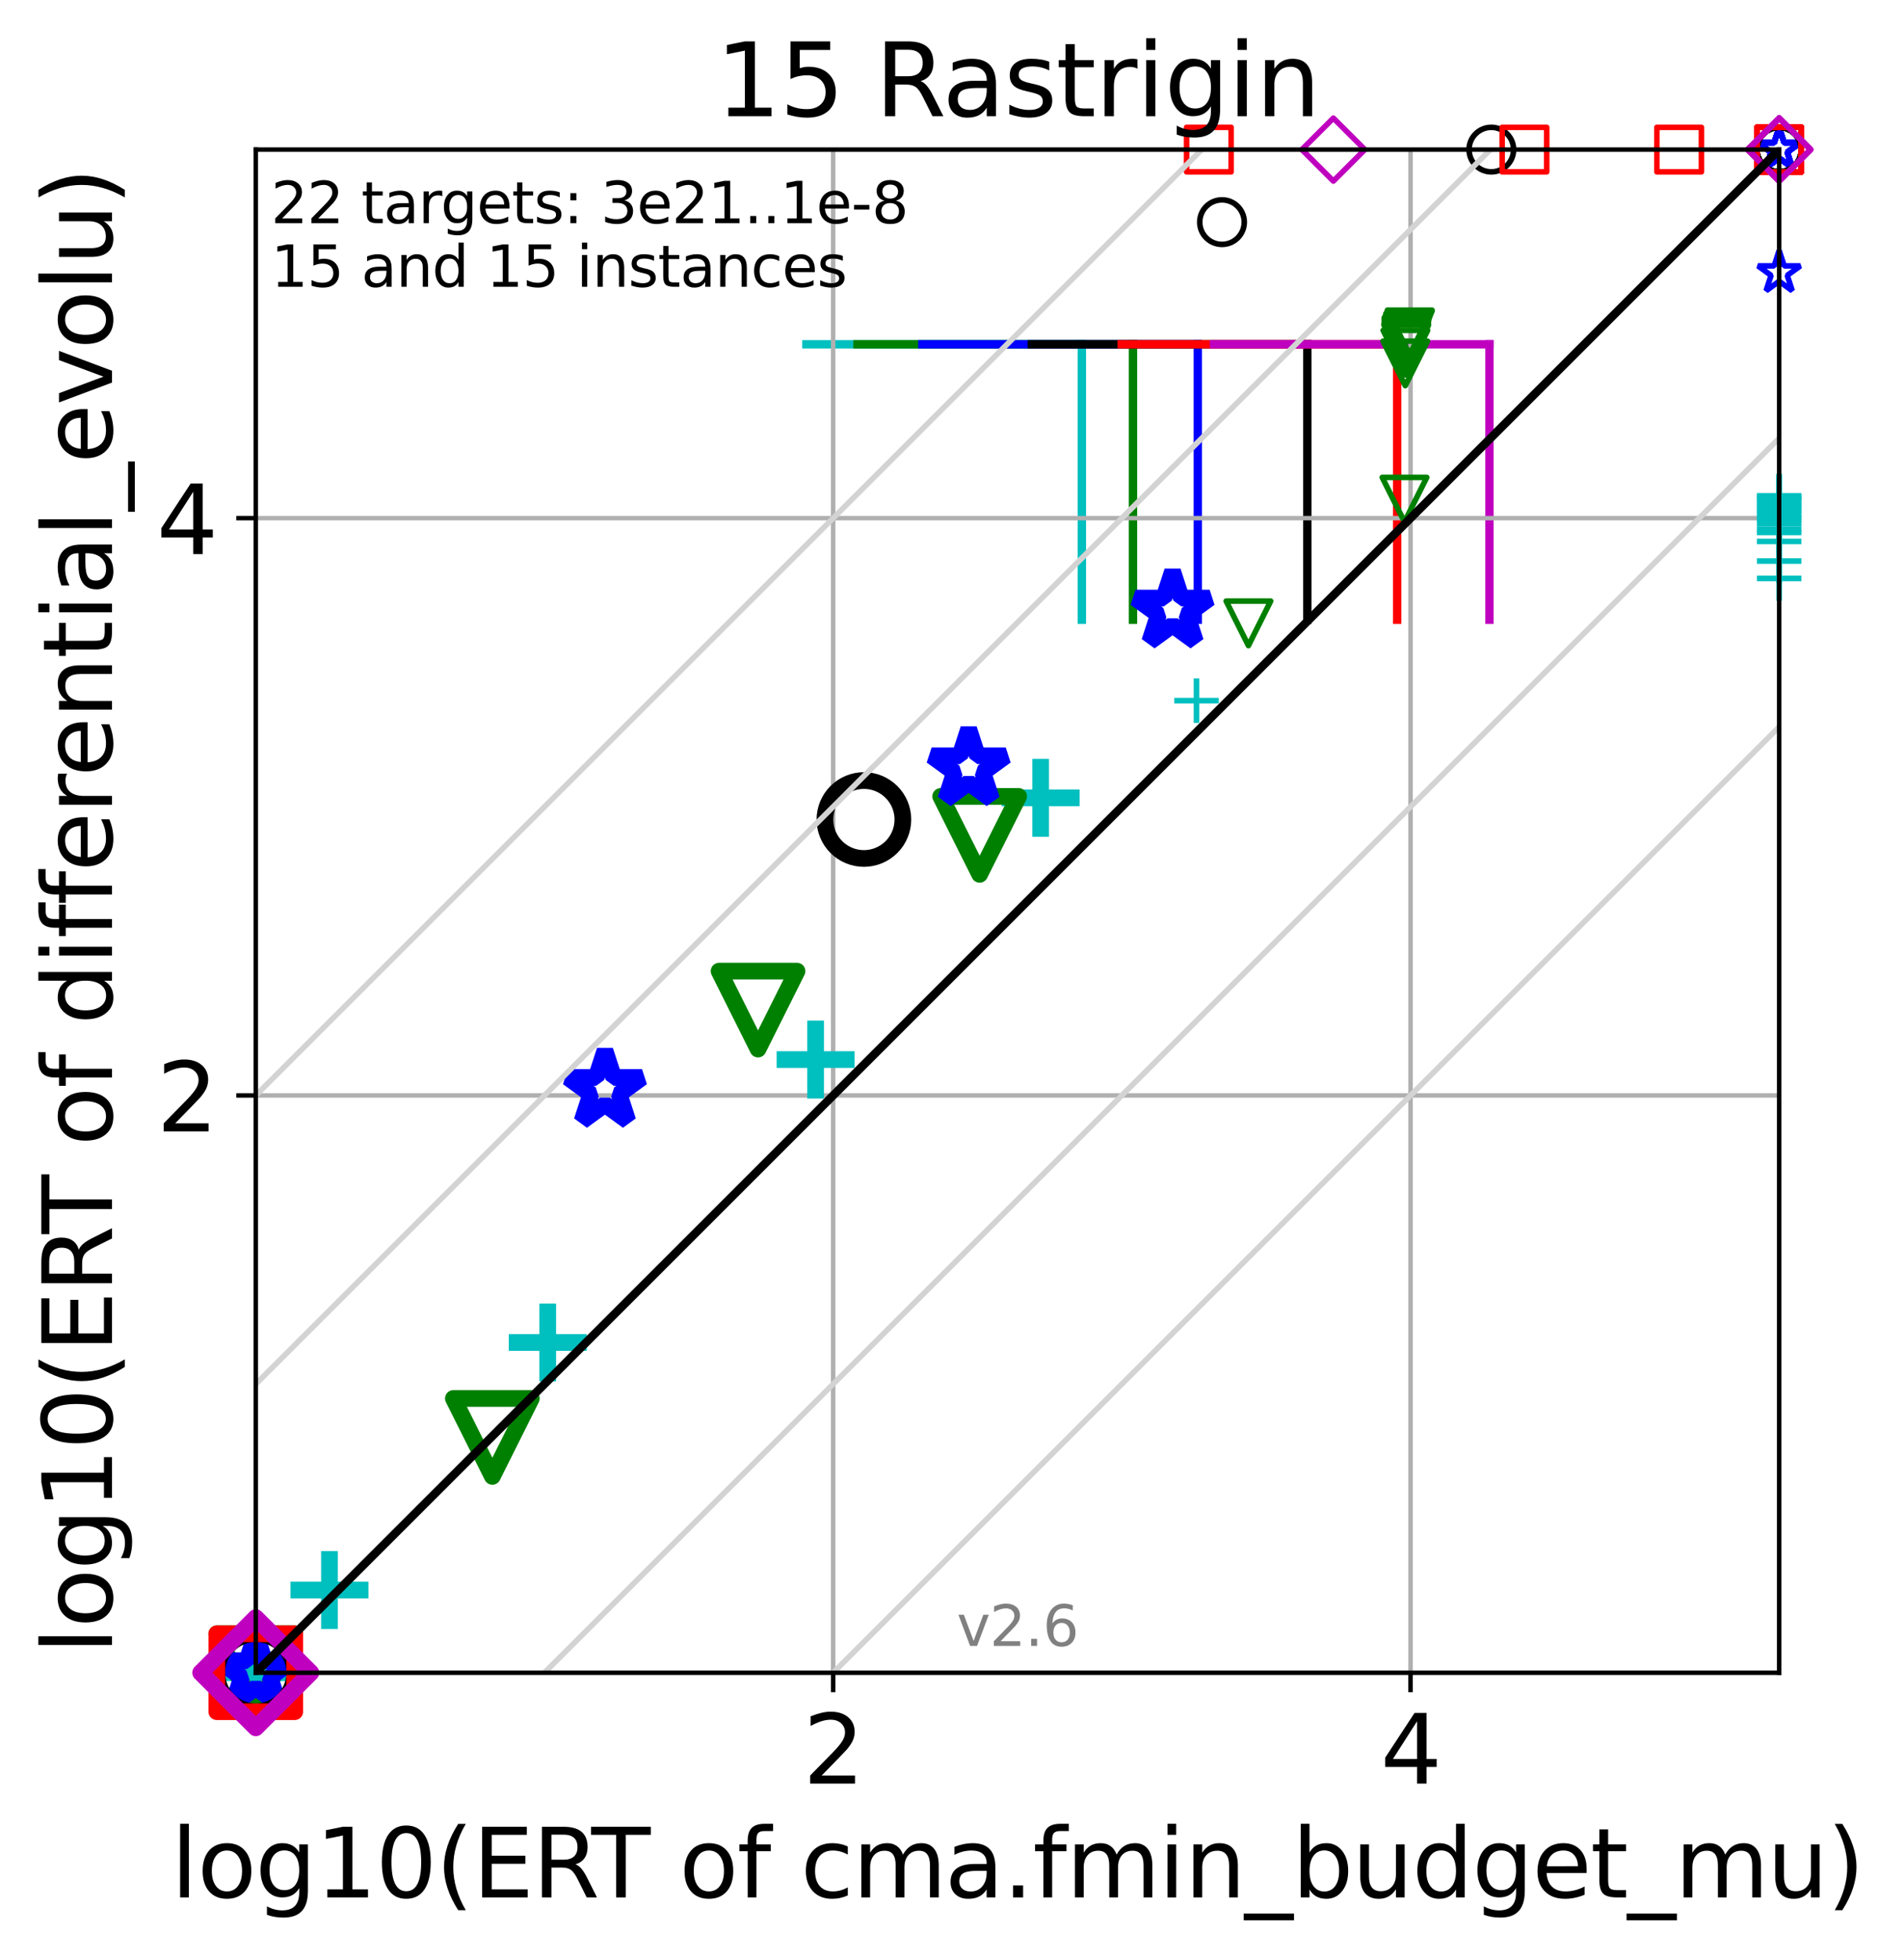 <?xml version="1.0" encoding="utf-8" standalone="no"?>
<!DOCTYPE svg PUBLIC "-//W3C//DTD SVG 1.1//EN"
  "http://www.w3.org/Graphics/SVG/1.1/DTD/svg11.dtd">
<svg height="352.096pt" version="1.1" viewBox="0 0 342.006 352.096" width="342.006pt" xmlns="http://www.w3.org/2000/svg" xmlns:xlink="http://www.w3.org/1999/xlink">
 <defs>
  <style type="text/css">*{stroke-linecap:butt;stroke-linejoin:round;}</style>
 </defs>
 <g id="figure_1">
  <g id="patch_1">
   <path d="M 0 352.096 
L 342.006 352.096 
L 342.006 0 
L 0 0 
z
" style="fill:#ffffff;"/>
  </g>
  <g id="axes_1">
   <g id="patch_2">
    <path d="M 45.942 300.517 
L 319.582 300.517 
L 319.582 26.877 
L 45.942 26.877 
z
" style="fill:#ffffff;"/>
   </g>
   <g id="line2d_1">
    <path clip-path="url(#p2af7ed1b96)" d="M 194.331 111.343 
L 194.331 61.859 
" style="fill:none;stroke:#00bfbf;stroke-linecap:square;stroke-width:1.5;"/>
   </g>
   <g id="line2d_2">
    <path clip-path="url(#p2af7ed1b96)" d="M 144.847 61.859 
L 194.331 61.859 
" style="fill:none;stroke:#00bfbf;stroke-linecap:square;stroke-width:1.5;"/>
   </g>
   <g id="line2d_3">
    <path clip-path="url(#p2af7ed1b96)" d="M 203.514 111.343 
L 203.514 61.859 
" style="fill:none;stroke:#008000;stroke-linecap:square;stroke-width:1.5;"/>
   </g>
   <g id="line2d_4">
    <path clip-path="url(#p2af7ed1b96)" d="M 154.031 61.859 
L 203.514 61.859 
" style="fill:none;stroke:#008000;stroke-linecap:square;stroke-width:1.5;"/>
   </g>
   <g id="line2d_5">
    <path clip-path="url(#p2af7ed1b96)" d="M 215.158 111.343 
L 215.158 61.859 
" style="fill:none;stroke:#0000ff;stroke-linecap:square;stroke-width:1.5;"/>
   </g>
   <g id="line2d_6">
    <path clip-path="url(#p2af7ed1b96)" d="M 165.675 61.859 
L 215.158 61.859 
" style="fill:none;stroke:#0000ff;stroke-linecap:square;stroke-width:1.5;"/>
   </g>
   <g id="line2d_7">
    <path clip-path="url(#p2af7ed1b96)" d="M 234.833 111.343 
L 234.833 61.859 
" style="fill:none;stroke:#000000;stroke-linecap:square;stroke-width:1.5;"/>
   </g>
   <g id="line2d_8">
    <path clip-path="url(#p2af7ed1b96)" d="M 185.349 61.859 
L 234.833 61.859 
" style="fill:none;stroke:#000000;stroke-linecap:square;stroke-width:1.5;"/>
   </g>
   <g id="line2d_9">
    <path clip-path="url(#p2af7ed1b96)" d="M 250.968 111.343 
L 250.968 61.859 
" style="fill:none;stroke:#ff0000;stroke-linecap:square;stroke-width:1.5;"/>
   </g>
   <g id="line2d_10">
    <path clip-path="url(#p2af7ed1b96)" d="M 201.484 61.859 
L 250.968 61.859 
" style="fill:none;stroke:#ff0000;stroke-linecap:square;stroke-width:1.5;"/>
   </g>
   <g id="line2d_11">
    <path clip-path="url(#p2af7ed1b96)" d="M 267.544 111.343 
L 267.544 61.859 
" style="fill:none;stroke:#bf00bf;stroke-linecap:square;stroke-width:1.5;"/>
   </g>
   <g id="line2d_12">
    <path clip-path="url(#p2af7ed1b96)" d="M 218.06 61.859 
L 267.544 61.859 
" style="fill:none;stroke:#bf00bf;stroke-linecap:square;stroke-width:1.5;"/>
   </g>
   <g id="matplotlib.axis_1">
    <g id="xtick_1">
     <g id="line2d_13">
      <path clip-path="url(#p2af7ed1b96)" d="M 149.655 300.517 
L 149.655 26.877 
" style="fill:none;stroke:#b0b0b0;stroke-linecap:square;stroke-width:0.8;"/>
     </g>
     <g id="line2d_14">
      <defs>
       <path d="M 0 0 
L 0 3.5 
" id="m1c84020523" style="stroke:#000000;stroke-width:0.8;"/>
      </defs>
      <g>
       <use style="stroke:#000000;stroke-width:0.8;" x="149.655" xlink:href="#m1c84020523" y="300.517"/>
      </g>
     </g>
     <g id="text_1">
      <!-- 2 -->
      <g transform="translate(144.247 320.435)scale(0.17 -0.17)">
       <defs>
        <path d="M 1228 531 
L 3431 531 
L 3431 0 
L 469 0 
L 469 531 
Q 828 903 1448 1529 
Q 2069 2156 2228 2338 
Q 2531 2678 2651 2914 
Q 2772 3150 2772 3378 
Q 2772 3750 2511 3984 
Q 2250 4219 1831 4219 
Q 1534 4219 1204 4116 
Q 875 4013 500 3803 
L 500 4441 
Q 881 4594 1212 4672 
Q 1544 4750 1819 4750 
Q 2544 4750 2975 4387 
Q 3406 4025 3406 3419 
Q 3406 3131 3298 2873 
Q 3191 2616 2906 2266 
Q 2828 2175 2409 1742 
Q 1991 1309 1228 531 
z
" id="DejaVuSans-32" transform="scale(0.016)"/>
       </defs>
       <use xlink:href="#DejaVuSans-32"/>
      </g>
     </g>
    </g>
    <g id="xtick_2">
     <g id="line2d_15">
      <path clip-path="url(#p2af7ed1b96)" d="M 253.368 300.517 
L 253.368 26.877 
" style="fill:none;stroke:#b0b0b0;stroke-linecap:square;stroke-width:0.8;"/>
     </g>
     <g id="line2d_16">
      <g>
       <use style="stroke:#000000;stroke-width:0.8;" x="253.368" xlink:href="#m1c84020523" y="300.517"/>
      </g>
     </g>
     <g id="text_2">
      <!-- 4 -->
      <g transform="translate(247.96 320.435)scale(0.17 -0.17)">
       <defs>
        <path d="M 2419 4116 
L 825 1625 
L 2419 1625 
L 2419 4116 
z
M 2253 4666 
L 3047 4666 
L 3047 1625 
L 3713 1625 
L 3713 1100 
L 3047 1100 
L 3047 0 
L 2419 0 
L 2419 1100 
L 313 1100 
L 313 1709 
L 2253 4666 
z
" id="DejaVuSans-34" transform="scale(0.016)"/>
       </defs>
       <use xlink:href="#DejaVuSans-34"/>
      </g>
     </g>
    </g>
    <g id="text_3">
     <!-- log10(ERT of cma.fmin_budget_mu) -->
     <g transform="translate(30.718 340.887)scale(0.17 -0.17)">
      <defs>
       <path d="M 603 4863 
L 1178 4863 
L 1178 0 
L 603 0 
L 603 4863 
z
" id="DejaVuSans-6c" transform="scale(0.016)"/>
       <path d="M 1959 3097 
Q 1497 3097 1228 2736 
Q 959 2375 959 1747 
Q 959 1119 1226 758 
Q 1494 397 1959 397 
Q 2419 397 2687 759 
Q 2956 1122 2956 1747 
Q 2956 2369 2687 2733 
Q 2419 3097 1959 3097 
z
M 1959 3584 
Q 2709 3584 3137 3096 
Q 3566 2609 3566 1747 
Q 3566 888 3137 398 
Q 2709 -91 1959 -91 
Q 1206 -91 779 398 
Q 353 888 353 1747 
Q 353 2609 779 3096 
Q 1206 3584 1959 3584 
z
" id="DejaVuSans-6f" transform="scale(0.016)"/>
       <path d="M 2906 1791 
Q 2906 2416 2648 2759 
Q 2391 3103 1925 3103 
Q 1463 3103 1205 2759 
Q 947 2416 947 1791 
Q 947 1169 1205 825 
Q 1463 481 1925 481 
Q 2391 481 2648 825 
Q 2906 1169 2906 1791 
z
M 3481 434 
Q 3481 -459 3084 -895 
Q 2688 -1331 1869 -1331 
Q 1566 -1331 1297 -1286 
Q 1028 -1241 775 -1147 
L 775 -588 
Q 1028 -725 1275 -790 
Q 1522 -856 1778 -856 
Q 2344 -856 2625 -561 
Q 2906 -266 2906 331 
L 2906 616 
Q 2728 306 2450 153 
Q 2172 0 1784 0 
Q 1141 0 747 490 
Q 353 981 353 1791 
Q 353 2603 747 3093 
Q 1141 3584 1784 3584 
Q 2172 3584 2450 3431 
Q 2728 3278 2906 2969 
L 2906 3500 
L 3481 3500 
L 3481 434 
z
" id="DejaVuSans-67" transform="scale(0.016)"/>
       <path d="M 794 531 
L 1825 531 
L 1825 4091 
L 703 3866 
L 703 4441 
L 1819 4666 
L 2450 4666 
L 2450 531 
L 3481 531 
L 3481 0 
L 794 0 
L 794 531 
z
" id="DejaVuSans-31" transform="scale(0.016)"/>
       <path d="M 2034 4250 
Q 1547 4250 1301 3770 
Q 1056 3291 1056 2328 
Q 1056 1369 1301 889 
Q 1547 409 2034 409 
Q 2525 409 2770 889 
Q 3016 1369 3016 2328 
Q 3016 3291 2770 3770 
Q 2525 4250 2034 4250 
z
M 2034 4750 
Q 2819 4750 3233 4129 
Q 3647 3509 3647 2328 
Q 3647 1150 3233 529 
Q 2819 -91 2034 -91 
Q 1250 -91 836 529 
Q 422 1150 422 2328 
Q 422 3509 836 4129 
Q 1250 4750 2034 4750 
z
" id="DejaVuSans-30" transform="scale(0.016)"/>
       <path d="M 1984 4856 
Q 1566 4138 1362 3434 
Q 1159 2731 1159 2009 
Q 1159 1288 1364 580 
Q 1569 -128 1984 -844 
L 1484 -844 
Q 1016 -109 783 600 
Q 550 1309 550 2009 
Q 550 2706 781 3412 
Q 1013 4119 1484 4856 
L 1984 4856 
z
" id="DejaVuSans-28" transform="scale(0.016)"/>
       <path d="M 628 4666 
L 3578 4666 
L 3578 4134 
L 1259 4134 
L 1259 2753 
L 3481 2753 
L 3481 2222 
L 1259 2222 
L 1259 531 
L 3634 531 
L 3634 0 
L 628 0 
L 628 4666 
z
" id="DejaVuSans-45" transform="scale(0.016)"/>
       <path d="M 2841 2188 
Q 3044 2119 3236 1894 
Q 3428 1669 3622 1275 
L 4263 0 
L 3584 0 
L 2988 1197 
Q 2756 1666 2539 1819 
Q 2322 1972 1947 1972 
L 1259 1972 
L 1259 0 
L 628 0 
L 628 4666 
L 2053 4666 
Q 2853 4666 3247 4331 
Q 3641 3997 3641 3322 
Q 3641 2881 3436 2590 
Q 3231 2300 2841 2188 
z
M 1259 4147 
L 1259 2491 
L 2053 2491 
Q 2509 2491 2742 2702 
Q 2975 2913 2975 3322 
Q 2975 3731 2742 3939 
Q 2509 4147 2053 4147 
L 1259 4147 
z
" id="DejaVuSans-52" transform="scale(0.016)"/>
       <path d="M -19 4666 
L 3928 4666 
L 3928 4134 
L 2272 4134 
L 2272 0 
L 1638 0 
L 1638 4134 
L -19 4134 
L -19 4666 
z
" id="DejaVuSans-54" transform="scale(0.016)"/>
       <path id="DejaVuSans-20" transform="scale(0.016)"/>
       <path d="M 2375 4863 
L 2375 4384 
L 1825 4384 
Q 1516 4384 1395 4259 
Q 1275 4134 1275 3809 
L 1275 3500 
L 2222 3500 
L 2222 3053 
L 1275 3053 
L 1275 0 
L 697 0 
L 697 3053 
L 147 3053 
L 147 3500 
L 697 3500 
L 697 3744 
Q 697 4328 969 4595 
Q 1241 4863 1831 4863 
L 2375 4863 
z
" id="DejaVuSans-66" transform="scale(0.016)"/>
       <path d="M 3122 3366 
L 3122 2828 
Q 2878 2963 2633 3030 
Q 2388 3097 2138 3097 
Q 1578 3097 1268 2742 
Q 959 2388 959 1747 
Q 959 1106 1268 751 
Q 1578 397 2138 397 
Q 2388 397 2633 464 
Q 2878 531 3122 666 
L 3122 134 
Q 2881 22 2623 -34 
Q 2366 -91 2075 -91 
Q 1284 -91 818 406 
Q 353 903 353 1747 
Q 353 2603 823 3093 
Q 1294 3584 2113 3584 
Q 2378 3584 2631 3529 
Q 2884 3475 3122 3366 
z
" id="DejaVuSans-63" transform="scale(0.016)"/>
       <path d="M 3328 2828 
Q 3544 3216 3844 3400 
Q 4144 3584 4550 3584 
Q 5097 3584 5394 3201 
Q 5691 2819 5691 2113 
L 5691 0 
L 5113 0 
L 5113 2094 
Q 5113 2597 4934 2840 
Q 4756 3084 4391 3084 
Q 3944 3084 3684 2787 
Q 3425 2491 3425 1978 
L 3425 0 
L 2847 0 
L 2847 2094 
Q 2847 2600 2669 2842 
Q 2491 3084 2119 3084 
Q 1678 3084 1418 2786 
Q 1159 2488 1159 1978 
L 1159 0 
L 581 0 
L 581 3500 
L 1159 3500 
L 1159 2956 
Q 1356 3278 1631 3431 
Q 1906 3584 2284 3584 
Q 2666 3584 2933 3390 
Q 3200 3197 3328 2828 
z
" id="DejaVuSans-6d" transform="scale(0.016)"/>
       <path d="M 2194 1759 
Q 1497 1759 1228 1600 
Q 959 1441 959 1056 
Q 959 750 1161 570 
Q 1363 391 1709 391 
Q 2188 391 2477 730 
Q 2766 1069 2766 1631 
L 2766 1759 
L 2194 1759 
z
M 3341 1997 
L 3341 0 
L 2766 0 
L 2766 531 
Q 2569 213 2275 61 
Q 1981 -91 1556 -91 
Q 1019 -91 701 211 
Q 384 513 384 1019 
Q 384 1609 779 1909 
Q 1175 2209 1959 2209 
L 2766 2209 
L 2766 2266 
Q 2766 2663 2505 2880 
Q 2244 3097 1772 3097 
Q 1472 3097 1187 3025 
Q 903 2953 641 2809 
L 641 3341 
Q 956 3463 1253 3523 
Q 1550 3584 1831 3584 
Q 2591 3584 2966 3190 
Q 3341 2797 3341 1997 
z
" id="DejaVuSans-61" transform="scale(0.016)"/>
       <path d="M 684 794 
L 1344 794 
L 1344 0 
L 684 0 
L 684 794 
z
" id="DejaVuSans-2e" transform="scale(0.016)"/>
       <path d="M 603 3500 
L 1178 3500 
L 1178 0 
L 603 0 
L 603 3500 
z
M 603 4863 
L 1178 4863 
L 1178 4134 
L 603 4134 
L 603 4863 
z
" id="DejaVuSans-69" transform="scale(0.016)"/>
       <path d="M 3513 2113 
L 3513 0 
L 2938 0 
L 2938 2094 
Q 2938 2591 2744 2837 
Q 2550 3084 2163 3084 
Q 1697 3084 1428 2787 
Q 1159 2491 1159 1978 
L 1159 0 
L 581 0 
L 581 3500 
L 1159 3500 
L 1159 2956 
Q 1366 3272 1645 3428 
Q 1925 3584 2291 3584 
Q 2894 3584 3203 3211 
Q 3513 2838 3513 2113 
z
" id="DejaVuSans-6e" transform="scale(0.016)"/>
       <path d="M 3263 -1063 
L 3263 -1509 
L -63 -1509 
L -63 -1063 
L 3263 -1063 
z
" id="DejaVuSans-5f" transform="scale(0.016)"/>
       <path d="M 3116 1747 
Q 3116 2381 2855 2742 
Q 2594 3103 2138 3103 
Q 1681 3103 1420 2742 
Q 1159 2381 1159 1747 
Q 1159 1113 1420 752 
Q 1681 391 2138 391 
Q 2594 391 2855 752 
Q 3116 1113 3116 1747 
z
M 1159 2969 
Q 1341 3281 1617 3432 
Q 1894 3584 2278 3584 
Q 2916 3584 3314 3078 
Q 3713 2572 3713 1747 
Q 3713 922 3314 415 
Q 2916 -91 2278 -91 
Q 1894 -91 1617 61 
Q 1341 213 1159 525 
L 1159 0 
L 581 0 
L 581 4863 
L 1159 4863 
L 1159 2969 
z
" id="DejaVuSans-62" transform="scale(0.016)"/>
       <path d="M 544 1381 
L 544 3500 
L 1119 3500 
L 1119 1403 
Q 1119 906 1312 657 
Q 1506 409 1894 409 
Q 2359 409 2629 706 
Q 2900 1003 2900 1516 
L 2900 3500 
L 3475 3500 
L 3475 0 
L 2900 0 
L 2900 538 
Q 2691 219 2414 64 
Q 2138 -91 1772 -91 
Q 1169 -91 856 284 
Q 544 659 544 1381 
z
M 1991 3584 
L 1991 3584 
z
" id="DejaVuSans-75" transform="scale(0.016)"/>
       <path d="M 2906 2969 
L 2906 4863 
L 3481 4863 
L 3481 0 
L 2906 0 
L 2906 525 
Q 2725 213 2448 61 
Q 2172 -91 1784 -91 
Q 1150 -91 751 415 
Q 353 922 353 1747 
Q 353 2572 751 3078 
Q 1150 3584 1784 3584 
Q 2172 3584 2448 3432 
Q 2725 3281 2906 2969 
z
M 947 1747 
Q 947 1113 1208 752 
Q 1469 391 1925 391 
Q 2381 391 2643 752 
Q 2906 1113 2906 1747 
Q 2906 2381 2643 2742 
Q 2381 3103 1925 3103 
Q 1469 3103 1208 2742 
Q 947 2381 947 1747 
z
" id="DejaVuSans-64" transform="scale(0.016)"/>
       <path d="M 3597 1894 
L 3597 1613 
L 953 1613 
Q 991 1019 1311 708 
Q 1631 397 2203 397 
Q 2534 397 2845 478 
Q 3156 559 3463 722 
L 3463 178 
Q 3153 47 2828 -22 
Q 2503 -91 2169 -91 
Q 1331 -91 842 396 
Q 353 884 353 1716 
Q 353 2575 817 3079 
Q 1281 3584 2069 3584 
Q 2775 3584 3186 3129 
Q 3597 2675 3597 1894 
z
M 3022 2063 
Q 3016 2534 2758 2815 
Q 2500 3097 2075 3097 
Q 1594 3097 1305 2825 
Q 1016 2553 972 2059 
L 3022 2063 
z
" id="DejaVuSans-65" transform="scale(0.016)"/>
       <path d="M 1172 4494 
L 1172 3500 
L 2356 3500 
L 2356 3053 
L 1172 3053 
L 1172 1153 
Q 1172 725 1289 603 
Q 1406 481 1766 481 
L 2356 481 
L 2356 0 
L 1766 0 
Q 1100 0 847 248 
Q 594 497 594 1153 
L 594 3053 
L 172 3053 
L 172 3500 
L 594 3500 
L 594 4494 
L 1172 4494 
z
" id="DejaVuSans-74" transform="scale(0.016)"/>
       <path d="M 513 4856 
L 1013 4856 
Q 1481 4119 1714 3412 
Q 1947 2706 1947 2009 
Q 1947 1309 1714 600 
Q 1481 -109 1013 -844 
L 513 -844 
Q 928 -128 1133 580 
Q 1338 1288 1338 2009 
Q 1338 2731 1133 3434 
Q 928 4138 513 4856 
z
" id="DejaVuSans-29" transform="scale(0.016)"/>
      </defs>
      <use xlink:href="#DejaVuSans-6c"/>
      <use x="27.783" xlink:href="#DejaVuSans-6f"/>
      <use x="88.965" xlink:href="#DejaVuSans-67"/>
      <use x="152.441" xlink:href="#DejaVuSans-31"/>
      <use x="216.064" xlink:href="#DejaVuSans-30"/>
      <use x="279.688" xlink:href="#DejaVuSans-28"/>
      <use x="318.701" xlink:href="#DejaVuSans-45"/>
      <use x="381.885" xlink:href="#DejaVuSans-52"/>
      <use x="444.117" xlink:href="#DejaVuSans-54"/>
      <use x="505.201" xlink:href="#DejaVuSans-20"/>
      <use x="536.988" xlink:href="#DejaVuSans-6f"/>
      <use x="598.17" xlink:href="#DejaVuSans-66"/>
      <use x="633.375" xlink:href="#DejaVuSans-20"/>
      <use x="665.162" xlink:href="#DejaVuSans-63"/>
      <use x="720.143" xlink:href="#DejaVuSans-6d"/>
      <use x="817.555" xlink:href="#DejaVuSans-61"/>
      <use x="878.834" xlink:href="#DejaVuSans-2e"/>
      <use x="910.621" xlink:href="#DejaVuSans-66"/>
      <use x="945.826" xlink:href="#DejaVuSans-6d"/>
      <use x="1043.238" xlink:href="#DejaVuSans-69"/>
      <use x="1071.021" xlink:href="#DejaVuSans-6e"/>
      <use x="1134.4" xlink:href="#DejaVuSans-5f"/>
      <use x="1184.4" xlink:href="#DejaVuSans-62"/>
      <use x="1247.877" xlink:href="#DejaVuSans-75"/>
      <use x="1311.256" xlink:href="#DejaVuSans-64"/>
      <use x="1374.732" xlink:href="#DejaVuSans-67"/>
      <use x="1438.209" xlink:href="#DejaVuSans-65"/>
      <use x="1499.732" xlink:href="#DejaVuSans-74"/>
      <use x="1538.941" xlink:href="#DejaVuSans-5f"/>
      <use x="1588.941" xlink:href="#DejaVuSans-6d"/>
      <use x="1686.354" xlink:href="#DejaVuSans-75"/>
      <use x="1749.732" xlink:href="#DejaVuSans-29"/>
     </g>
    </g>
   </g>
   <g id="matplotlib.axis_2">
    <g id="ytick_1">
     <g id="line2d_17">
      <path clip-path="url(#p2af7ed1b96)" d="M 45.942 196.804 
L 319.582 196.804 
" style="fill:none;stroke:#b0b0b0;stroke-linecap:square;stroke-width:0.8;"/>
     </g>
     <g id="line2d_18">
      <defs>
       <path d="M 0 0 
L -3.5 0 
" id="m816e90bc94" style="stroke:#000000;stroke-width:0.8;"/>
      </defs>
      <g>
       <use style="stroke:#000000;stroke-width:0.8;" x="45.942" xlink:href="#m816e90bc94" y="196.804"/>
      </g>
     </g>
     <g id="text_4">
      <!-- 2 -->
      <g transform="translate(28.126 203.263)scale(0.17 -0.17)">
       <use xlink:href="#DejaVuSans-32"/>
      </g>
     </g>
    </g>
    <g id="ytick_2">
     <g id="line2d_19">
      <path clip-path="url(#p2af7ed1b96)" d="M 45.942 93.091 
L 319.582 93.091 
" style="fill:none;stroke:#b0b0b0;stroke-linecap:square;stroke-width:0.8;"/>
     </g>
     <g id="line2d_20">
      <g>
       <use style="stroke:#000000;stroke-width:0.8;" x="45.942" xlink:href="#m816e90bc94" y="93.091"/>
      </g>
     </g>
     <g id="text_5">
      <!-- 4 -->
      <g transform="translate(28.126 99.55)scale(0.17 -0.17)">
       <use xlink:href="#DejaVuSans-34"/>
      </g>
     </g>
    </g>
    <g id="text_6">
     <!-- log10(ERT of differential_evolu) -->
     <g transform="translate(20.117 297.17)rotate(-90)scale(0.17 -0.17)">
      <defs>
       <path d="M 2631 2963 
Q 2534 3019 2420 3045 
Q 2306 3072 2169 3072 
Q 1681 3072 1420 2755 
Q 1159 2438 1159 1844 
L 1159 0 
L 581 0 
L 581 3500 
L 1159 3500 
L 1159 2956 
Q 1341 3275 1631 3429 
Q 1922 3584 2338 3584 
Q 2397 3584 2469 3576 
Q 2541 3569 2628 3553 
L 2631 2963 
z
" id="DejaVuSans-72" transform="scale(0.016)"/>
       <path d="M 191 3500 
L 800 3500 
L 1894 563 
L 2988 3500 
L 3597 3500 
L 2284 0 
L 1503 0 
L 191 3500 
z
" id="DejaVuSans-76" transform="scale(0.016)"/>
      </defs>
      <use xlink:href="#DejaVuSans-6c"/>
      <use x="27.783" xlink:href="#DejaVuSans-6f"/>
      <use x="88.965" xlink:href="#DejaVuSans-67"/>
      <use x="152.441" xlink:href="#DejaVuSans-31"/>
      <use x="216.064" xlink:href="#DejaVuSans-30"/>
      <use x="279.688" xlink:href="#DejaVuSans-28"/>
      <use x="318.701" xlink:href="#DejaVuSans-45"/>
      <use x="381.885" xlink:href="#DejaVuSans-52"/>
      <use x="444.117" xlink:href="#DejaVuSans-54"/>
      <use x="505.201" xlink:href="#DejaVuSans-20"/>
      <use x="536.988" xlink:href="#DejaVuSans-6f"/>
      <use x="598.17" xlink:href="#DejaVuSans-66"/>
      <use x="633.375" xlink:href="#DejaVuSans-20"/>
      <use x="665.162" xlink:href="#DejaVuSans-64"/>
      <use x="728.639" xlink:href="#DejaVuSans-69"/>
      <use x="756.422" xlink:href="#DejaVuSans-66"/>
      <use x="791.627" xlink:href="#DejaVuSans-66"/>
      <use x="826.832" xlink:href="#DejaVuSans-65"/>
      <use x="888.355" xlink:href="#DejaVuSans-72"/>
      <use x="927.219" xlink:href="#DejaVuSans-65"/>
      <use x="988.742" xlink:href="#DejaVuSans-6e"/>
      <use x="1052.121" xlink:href="#DejaVuSans-74"/>
      <use x="1091.33" xlink:href="#DejaVuSans-69"/>
      <use x="1119.113" xlink:href="#DejaVuSans-61"/>
      <use x="1180.393" xlink:href="#DejaVuSans-6c"/>
      <use x="1208.176" xlink:href="#DejaVuSans-5f"/>
      <use x="1258.176" xlink:href="#DejaVuSans-65"/>
      <use x="1319.699" xlink:href="#DejaVuSans-76"/>
      <use x="1378.879" xlink:href="#DejaVuSans-6f"/>
      <use x="1440.061" xlink:href="#DejaVuSans-6c"/>
      <use x="1467.844" xlink:href="#DejaVuSans-75"/>
      <use x="1531.223" xlink:href="#DejaVuSans-29"/>
     </g>
    </g>
   </g>
   <g id="line2d_21">
    <defs>
     <path d="M -7 0 
L 7 0 
M 0 7 
L 0 -7 
" id="m3ea0d620cd" style="stroke:#00bfbf;stroke-width:3;"/>
    </defs>
    <g>
     <use style="fill-opacity:0;stroke:#00bfbf;stroke-width:3;" x="45.942" xlink:href="#m3ea0d620cd" y="300.517"/>
     <use style="fill-opacity:0;stroke:#00bfbf;stroke-width:3;" x="59.179" xlink:href="#m3ea0d620cd" y="285.67"/>
     <use style="fill-opacity:0;stroke:#00bfbf;stroke-width:3;" x="98.391" xlink:href="#m3ea0d620cd" y="241.19"/>
     <use style="fill-opacity:0;stroke:#00bfbf;stroke-width:3;" x="146.499" xlink:href="#m3ea0d620cd" y="190.359"/>
     <use style="fill-opacity:0;stroke:#00bfbf;stroke-width:3;" x="186.926" xlink:href="#m3ea0d620cd" y="143.333"/>
    </g>
   </g>
   <g id="line2d_22">
    <defs>
     <path d="M -4 0 
L 4 0 
M 0 4 
L 0 -4 
" id="ma9386464e6" style="stroke:#00bfbf;"/>
    </defs>
    <g>
     <use style="fill-opacity:0;stroke:#00bfbf;" x="214.919" xlink:href="#ma9386464e6" y="125.879"/>
    </g>
   </g>
   <g id="line2d_23">
    <g>
     <use style="fill-opacity:0;stroke:#00bfbf;" x="319.582" xlink:href="#ma9386464e6" y="103.926"/>
     <use style="fill-opacity:0;stroke:#00bfbf;" x="319.582" xlink:href="#ma9386464e6" y="100.798"/>
     <use style="fill-opacity:0;stroke:#00bfbf;" x="319.582" xlink:href="#ma9386464e6" y="97.272"/>
     <use style="fill-opacity:0;stroke:#00bfbf;" x="319.582" xlink:href="#ma9386464e6" y="95.65"/>
     <use style="fill-opacity:0;stroke:#00bfbf;" x="319.582" xlink:href="#ma9386464e6" y="95.098"/>
     <use style="fill-opacity:0;stroke:#00bfbf;" x="319.582" xlink:href="#ma9386464e6" y="94.101"/>
     <use style="fill-opacity:0;stroke:#00bfbf;" x="319.582" xlink:href="#ma9386464e6" y="93.339"/>
     <use style="fill-opacity:0;stroke:#00bfbf;" x="319.582" xlink:href="#ma9386464e6" y="93.028"/>
     <use style="fill-opacity:0;stroke:#00bfbf;" x="319.582" xlink:href="#ma9386464e6" y="92.303"/>
     <use style="fill-opacity:0;stroke:#00bfbf;" x="319.582" xlink:href="#ma9386464e6" y="91.763"/>
     <use style="fill-opacity:0;stroke:#00bfbf;" x="319.582" xlink:href="#ma9386464e6" y="91.213"/>
     <use style="fill-opacity:0;stroke:#00bfbf;" x="319.582" xlink:href="#ma9386464e6" y="90.773"/>
     <use style="fill-opacity:0;stroke:#00bfbf;" x="319.582" xlink:href="#ma9386464e6" y="90.213"/>
     <use style="fill-opacity:0;stroke:#00bfbf;" x="319.582" xlink:href="#ma9386464e6" y="89.644"/>
     <use style="fill-opacity:0;stroke:#00bfbf;" x="319.582" xlink:href="#ma9386464e6" y="89.325"/>
     <use style="fill-opacity:0;stroke:#00bfbf;" x="319.582" xlink:href="#ma9386464e6" y="89.08"/>
    </g>
   </g>
   <g id="line2d_24">
    <defs>
     <path d="M -0 7 
L 7 -7 
L -7 -7 
z
" id="m86f64afc02" style="stroke:#008000;stroke-linejoin:miter;stroke-width:3;"/>
    </defs>
    <g>
     <use style="fill-opacity:0;stroke:#008000;stroke-linejoin:miter;stroke-width:3;" x="45.942" xlink:href="#m86f64afc02" y="300.517"/>
     <use style="fill-opacity:0;stroke:#008000;stroke-linejoin:miter;stroke-width:3;" x="88.441" xlink:href="#m86f64afc02" y="258.247"/>
     <use style="fill-opacity:0;stroke:#008000;stroke-linejoin:miter;stroke-width:3;" x="136.164" xlink:href="#m86f64afc02" y="181.473"/>
     <use style="fill-opacity:0;stroke:#008000;stroke-linejoin:miter;stroke-width:3;" x="175.97" xlink:href="#m86f64afc02" y="150.084"/>
    </g>
   </g>
   <g id="line2d_25">
    <defs>
     <path d="M -0 4 
L 4 -4 
L -4 -4 
z
" id="m72aae947e5" style="stroke:#008000;stroke-linejoin:miter;"/>
    </defs>
    <g>
     <use style="fill-opacity:0;stroke:#008000;stroke-linejoin:miter;" x="224.247" xlink:href="#m72aae947e5" y="111.992"/>
     <use style="fill-opacity:0;stroke:#008000;stroke-linejoin:miter;" x="252.282" xlink:href="#m72aae947e5" y="89.771"/>
     <use style="fill-opacity:0;stroke:#008000;stroke-linejoin:miter;" x="252.421" xlink:href="#m72aae947e5" y="65.292"/>
     <use style="fill-opacity:0;stroke:#008000;stroke-linejoin:miter;" x="252.442" xlink:href="#m72aae947e5" y="63.359"/>
     <use style="fill-opacity:0;stroke:#008000;stroke-linejoin:miter;" x="252.589" xlink:href="#m72aae947e5" y="62.405"/>
     <use style="fill-opacity:0;stroke:#008000;stroke-linejoin:miter;" x="252.589" xlink:href="#m72aae947e5" y="62.136"/>
     <use style="fill-opacity:0;stroke:#008000;stroke-linejoin:miter;" x="252.629" xlink:href="#m72aae947e5" y="61.625"/>
     <use style="fill-opacity:0;stroke:#008000;stroke-linejoin:miter;" x="252.629" xlink:href="#m72aae947e5" y="61.298"/>
     <use style="fill-opacity:0;stroke:#008000;stroke-linejoin:miter;" x="252.638" xlink:href="#m72aae947e5" y="61.1"/>
     <use style="fill-opacity:0;stroke:#008000;stroke-linejoin:miter;" x="252.8" xlink:href="#m72aae947e5" y="60.939"/>
     <use style="fill-opacity:0;stroke:#008000;stroke-linejoin:miter;" x="252.8" xlink:href="#m72aae947e5" y="60.823"/>
     <use style="fill-opacity:0;stroke:#008000;stroke-linejoin:miter;" x="252.92" xlink:href="#m72aae947e5" y="60.595"/>
     <use style="fill-opacity:0;stroke:#008000;stroke-linejoin:miter;" x="252.929" xlink:href="#m72aae947e5" y="60.429"/>
     <use style="fill-opacity:0;stroke:#008000;stroke-linejoin:miter;" x="252.982" xlink:href="#m72aae947e5" y="60.311"/>
     <use style="fill-opacity:0;stroke:#008000;stroke-linejoin:miter;" x="253.032" xlink:href="#m72aae947e5" y="60.214"/>
     <use style="fill-opacity:0;stroke:#008000;stroke-linejoin:miter;" x="253.153" xlink:href="#m72aae947e5" y="60.058"/>
     <use style="fill-opacity:0;stroke:#008000;stroke-linejoin:miter;" x="253.221" xlink:href="#m72aae947e5" y="59.864"/>
     <use style="fill-opacity:0;stroke:#008000;stroke-linejoin:miter;" x="253.221" xlink:href="#m72aae947e5" y="59.719"/>
    </g>
   </g>
   <g id="line2d_26">
    <defs>
     <path d="M 0 -7 
L -1.572 -2.163 
L -6.657 -2.163 
L -2.543 0.826 
L -4.114 5.663 
L -0 2.674 
L 4.114 5.663 
L 2.543 0.826 
L 6.657 -2.163 
L 1.572 -2.163 
z
" id="mbd3771eb9e" style="stroke:#0000ff;stroke-linejoin:bevel;stroke-width:3;"/>
    </defs>
    <g>
     <use style="fill-opacity:0;stroke:#0000ff;stroke-linejoin:bevel;stroke-width:3;" x="45.942" xlink:href="#mbd3771eb9e" y="300.517"/>
     <use style="fill-opacity:0;stroke:#0000ff;stroke-linejoin:bevel;stroke-width:3;" x="108.663" xlink:href="#mbd3771eb9e" y="195.734"/>
     <use style="fill-opacity:0;stroke:#0000ff;stroke-linejoin:bevel;stroke-width:3;" x="173.999" xlink:href="#mbd3771eb9e" y="137.947"/>
     <use style="fill-opacity:0;stroke:#0000ff;stroke-linejoin:bevel;stroke-width:3;" x="210.623" xlink:href="#mbd3771eb9e" y="109.612"/>
    </g>
   </g>
   <g id="line2d_27">
    <defs>
     <path d="M 0 -4 
L -0.898 -1.236 
L -3.804 -1.236 
L -1.453 0.472 
L -2.351 3.236 
L -0 1.528 
L 2.351 3.236 
L 1.453 0.472 
L 3.804 -1.236 
L 0.898 -1.236 
z
" id="m08518385ae" style="stroke:#0000ff;stroke-linejoin:bevel;"/>
    </defs>
    <g>
     <use style="fill-opacity:0;stroke:#0000ff;stroke-linejoin:bevel;" x="319.582" xlink:href="#m08518385ae" y="49.005"/>
    </g>
   </g>
   <g id="line2d_28">
    <g>
     <use style="fill-opacity:0;stroke:#0000ff;stroke-linejoin:bevel;" x="319.582" xlink:href="#m08518385ae" y="26.877"/>
     <use style="fill-opacity:0;stroke:#0000ff;stroke-linejoin:bevel;" x="319.582" xlink:href="#m08518385ae" y="26.877"/>
     <use style="fill-opacity:0;stroke:#0000ff;stroke-linejoin:bevel;" x="319.582" xlink:href="#m08518385ae" y="26.877"/>
     <use style="fill-opacity:0;stroke:#0000ff;stroke-linejoin:bevel;" x="319.582" xlink:href="#m08518385ae" y="26.877"/>
     <use style="fill-opacity:0;stroke:#0000ff;stroke-linejoin:bevel;" x="319.582" xlink:href="#m08518385ae" y="26.877"/>
     <use style="fill-opacity:0;stroke:#0000ff;stroke-linejoin:bevel;" x="319.582" xlink:href="#m08518385ae" y="26.877"/>
     <use style="fill-opacity:0;stroke:#0000ff;stroke-linejoin:bevel;" x="319.582" xlink:href="#m08518385ae" y="26.877"/>
     <use style="fill-opacity:0;stroke:#0000ff;stroke-linejoin:bevel;" x="319.582" xlink:href="#m08518385ae" y="26.877"/>
     <use style="fill-opacity:0;stroke:#0000ff;stroke-linejoin:bevel;" x="319.582" xlink:href="#m08518385ae" y="26.877"/>
     <use style="fill-opacity:0;stroke:#0000ff;stroke-linejoin:bevel;" x="319.582" xlink:href="#m08518385ae" y="26.877"/>
     <use style="fill-opacity:0;stroke:#0000ff;stroke-linejoin:bevel;" x="319.582" xlink:href="#m08518385ae" y="26.877"/>
     <use style="fill-opacity:0;stroke:#0000ff;stroke-linejoin:bevel;" x="319.582" xlink:href="#m08518385ae" y="26.877"/>
     <use style="fill-opacity:0;stroke:#0000ff;stroke-linejoin:bevel;" x="319.582" xlink:href="#m08518385ae" y="26.877"/>
     <use style="fill-opacity:0;stroke:#0000ff;stroke-linejoin:bevel;" x="319.582" xlink:href="#m08518385ae" y="26.877"/>
     <use style="fill-opacity:0;stroke:#0000ff;stroke-linejoin:bevel;" x="319.582" xlink:href="#m08518385ae" y="26.877"/>
     <use style="fill-opacity:0;stroke:#0000ff;stroke-linejoin:bevel;" x="319.582" xlink:href="#m08518385ae" y="26.877"/>
     <use style="fill-opacity:0;stroke:#0000ff;stroke-linejoin:bevel;" x="319.582" xlink:href="#m08518385ae" y="26.877"/>
    </g>
   </g>
   <g id="line2d_29">
    <defs>
     <path d="M 0 7 
C 1.856 7 3.637 6.262 4.95 4.95 
C 6.262 3.637 7 1.856 7 0 
C 7 -1.856 6.262 -3.637 4.95 -4.95 
C 3.637 -6.262 1.856 -7 0 -7 
C -1.856 -7 -3.637 -6.262 -4.95 -4.95 
C -6.262 -3.637 -7 -1.856 -7 0 
C -7 1.856 -6.262 3.637 -4.95 4.95 
C -3.637 6.262 -1.856 7 0 7 
z
" id="mdb4e562dba" style="stroke:#000000;stroke-width:3;"/>
    </defs>
    <g>
     <use style="fill-opacity:0;stroke:#000000;stroke-width:3;" x="45.942" xlink:href="#mdb4e562dba" y="300.517"/>
     <use style="fill-opacity:0;stroke:#000000;stroke-width:3;" x="155.179" xlink:href="#mdb4e562dba" y="147.232"/>
    </g>
   </g>
   <g id="line2d_30">
    <defs>
     <path d="M 0 4 
C 1.061 4 2.078 3.579 2.828 2.828 
C 3.579 2.078 4 1.061 4 0 
C 4 -1.061 3.579 -2.078 2.828 -2.828 
C 2.078 -3.579 1.061 -4 0 -4 
C -1.061 -4 -2.078 -3.579 -2.828 -2.828 
C -3.579 -2.078 -4 -1.061 -4 0 
C -4 1.061 -3.579 2.078 -2.828 2.828 
C -2.078 3.579 -1.061 4 0 4 
z
" id="m544fc86cdf" style="stroke:#000000;"/>
    </defs>
    <g>
     <use style="fill-opacity:0;stroke:#000000;" x="219.503" xlink:href="#m544fc86cdf" y="39.908"/>
    </g>
   </g>
   <g id="line2d_31">
    <g>
     <use style="fill-opacity:0;stroke:#000000;" x="267.879" xlink:href="#m544fc86cdf" y="26.877"/>
    </g>
   </g>
   <g id="line2d_32">
    <g>
     <use style="fill-opacity:0;stroke:#000000;" x="319.582" xlink:href="#m544fc86cdf" y="26.877"/>
     <use style="fill-opacity:0;stroke:#000000;" x="319.582" xlink:href="#m544fc86cdf" y="26.877"/>
     <use style="fill-opacity:0;stroke:#000000;" x="319.582" xlink:href="#m544fc86cdf" y="26.877"/>
     <use style="fill-opacity:0;stroke:#000000;" x="319.582" xlink:href="#m544fc86cdf" y="26.877"/>
     <use style="fill-opacity:0;stroke:#000000;" x="319.582" xlink:href="#m544fc86cdf" y="26.877"/>
     <use style="fill-opacity:0;stroke:#000000;" x="319.582" xlink:href="#m544fc86cdf" y="26.877"/>
     <use style="fill-opacity:0;stroke:#000000;" x="319.582" xlink:href="#m544fc86cdf" y="26.877"/>
     <use style="fill-opacity:0;stroke:#000000;" x="319.582" xlink:href="#m544fc86cdf" y="26.877"/>
     <use style="fill-opacity:0;stroke:#000000;" x="319.582" xlink:href="#m544fc86cdf" y="26.877"/>
     <use style="fill-opacity:0;stroke:#000000;" x="319.582" xlink:href="#m544fc86cdf" y="26.877"/>
     <use style="fill-opacity:0;stroke:#000000;" x="319.582" xlink:href="#m544fc86cdf" y="26.877"/>
     <use style="fill-opacity:0;stroke:#000000;" x="319.582" xlink:href="#m544fc86cdf" y="26.877"/>
     <use style="fill-opacity:0;stroke:#000000;" x="319.582" xlink:href="#m544fc86cdf" y="26.877"/>
     <use style="fill-opacity:0;stroke:#000000;" x="319.582" xlink:href="#m544fc86cdf" y="26.877"/>
     <use style="fill-opacity:0;stroke:#000000;" x="319.582" xlink:href="#m544fc86cdf" y="26.877"/>
     <use style="fill-opacity:0;stroke:#000000;" x="319.582" xlink:href="#m544fc86cdf" y="26.877"/>
     <use style="fill-opacity:0;stroke:#000000;" x="319.582" xlink:href="#m544fc86cdf" y="26.877"/>
     <use style="fill-opacity:0;stroke:#000000;" x="319.582" xlink:href="#m544fc86cdf" y="26.877"/>
    </g>
   </g>
   <g id="line2d_33">
    <defs>
     <path d="M -7 7 
L 7 7 
L 7 -7 
L -7 -7 
z
" id="m3390c6d84c" style="stroke:#ff0000;stroke-linejoin:miter;stroke-width:3;"/>
    </defs>
    <g>
     <use style="fill-opacity:0;stroke:#ff0000;stroke-linejoin:miter;stroke-width:3;" x="45.942" xlink:href="#m3390c6d84c" y="300.517"/>
    </g>
   </g>
   <g id="line2d_34">
    <defs>
     <path d="M -4 4 
L 4 4 
L 4 -4 
L -4 -4 
z
" id="m2f891d23f3" style="stroke:#ff0000;stroke-linejoin:miter;"/>
    </defs>
    <g>
     <use style="fill-opacity:0;stroke:#ff0000;stroke-linejoin:miter;" x="217.142" xlink:href="#m2f891d23f3" y="26.877"/>
     <use style="fill-opacity:0;stroke:#ff0000;stroke-linejoin:miter;" x="273.827" xlink:href="#m2f891d23f3" y="26.877"/>
     <use style="fill-opacity:0;stroke:#ff0000;stroke-linejoin:miter;" x="301.617" xlink:href="#m2f891d23f3" y="26.877"/>
    </g>
   </g>
   <g id="line2d_35">
    <g>
     <use style="fill-opacity:0;stroke:#ff0000;stroke-linejoin:miter;" x="319.582" xlink:href="#m2f891d23f3" y="26.877"/>
     <use style="fill-opacity:0;stroke:#ff0000;stroke-linejoin:miter;" x="319.582" xlink:href="#m2f891d23f3" y="26.877"/>
     <use style="fill-opacity:0;stroke:#ff0000;stroke-linejoin:miter;" x="319.582" xlink:href="#m2f891d23f3" y="26.877"/>
     <use style="fill-opacity:0;stroke:#ff0000;stroke-linejoin:miter;" x="319.582" xlink:href="#m2f891d23f3" y="26.877"/>
     <use style="fill-opacity:0;stroke:#ff0000;stroke-linejoin:miter;" x="319.582" xlink:href="#m2f891d23f3" y="26.877"/>
     <use style="fill-opacity:0;stroke:#ff0000;stroke-linejoin:miter;" x="319.582" xlink:href="#m2f891d23f3" y="26.877"/>
     <use style="fill-opacity:0;stroke:#ff0000;stroke-linejoin:miter;" x="319.582" xlink:href="#m2f891d23f3" y="26.877"/>
     <use style="fill-opacity:0;stroke:#ff0000;stroke-linejoin:miter;" x="319.582" xlink:href="#m2f891d23f3" y="26.877"/>
     <use style="fill-opacity:0;stroke:#ff0000;stroke-linejoin:miter;" x="319.582" xlink:href="#m2f891d23f3" y="26.877"/>
     <use style="fill-opacity:0;stroke:#ff0000;stroke-linejoin:miter;" x="319.582" xlink:href="#m2f891d23f3" y="26.877"/>
     <use style="fill-opacity:0;stroke:#ff0000;stroke-linejoin:miter;" x="319.582" xlink:href="#m2f891d23f3" y="26.877"/>
     <use style="fill-opacity:0;stroke:#ff0000;stroke-linejoin:miter;" x="319.582" xlink:href="#m2f891d23f3" y="26.877"/>
     <use style="fill-opacity:0;stroke:#ff0000;stroke-linejoin:miter;" x="319.582" xlink:href="#m2f891d23f3" y="26.877"/>
     <use style="fill-opacity:0;stroke:#ff0000;stroke-linejoin:miter;" x="319.582" xlink:href="#m2f891d23f3" y="26.877"/>
     <use style="fill-opacity:0;stroke:#ff0000;stroke-linejoin:miter;" x="319.582" xlink:href="#m2f891d23f3" y="26.877"/>
     <use style="fill-opacity:0;stroke:#ff0000;stroke-linejoin:miter;" x="319.582" xlink:href="#m2f891d23f3" y="26.877"/>
     <use style="fill-opacity:0;stroke:#ff0000;stroke-linejoin:miter;" x="319.582" xlink:href="#m2f891d23f3" y="26.877"/>
     <use style="fill-opacity:0;stroke:#ff0000;stroke-linejoin:miter;" x="319.582" xlink:href="#m2f891d23f3" y="26.877"/>
    </g>
   </g>
   <g id="line2d_36">
    <defs>
     <path d="M -0 9.899 
L 9.899 0 
L 0 -9.899 
L -9.899 -0 
z
" id="m4f1cf6c402" style="stroke:#bf00bf;stroke-linejoin:miter;stroke-width:3;"/>
    </defs>
    <g>
     <use style="fill-opacity:0;stroke:#bf00bf;stroke-linejoin:miter;stroke-width:3;" x="45.942" xlink:href="#m4f1cf6c402" y="300.517"/>
    </g>
   </g>
   <g id="line2d_37">
    <defs>
     <path d="M -0 5.657 
L 5.657 0 
L 0 -5.657 
L -5.657 -0 
z
" id="mfdb065736e" style="stroke:#bf00bf;stroke-linejoin:miter;"/>
    </defs>
    <g>
     <use style="fill-opacity:0;stroke:#bf00bf;stroke-linejoin:miter;" x="239.505" xlink:href="#mfdb065736e" y="26.877"/>
    </g>
   </g>
   <g id="line2d_38">
    <g>
     <use style="fill-opacity:0;stroke:#bf00bf;stroke-linejoin:miter;" x="319.582" xlink:href="#mfdb065736e" y="26.877"/>
     <use style="fill-opacity:0;stroke:#bf00bf;stroke-linejoin:miter;" x="319.582" xlink:href="#mfdb065736e" y="26.877"/>
     <use style="fill-opacity:0;stroke:#bf00bf;stroke-linejoin:miter;" x="319.582" xlink:href="#mfdb065736e" y="26.877"/>
     <use style="fill-opacity:0;stroke:#bf00bf;stroke-linejoin:miter;" x="319.582" xlink:href="#mfdb065736e" y="26.877"/>
     <use style="fill-opacity:0;stroke:#bf00bf;stroke-linejoin:miter;" x="319.582" xlink:href="#mfdb065736e" y="26.877"/>
     <use style="fill-opacity:0;stroke:#bf00bf;stroke-linejoin:miter;" x="319.582" xlink:href="#mfdb065736e" y="26.877"/>
     <use style="fill-opacity:0;stroke:#bf00bf;stroke-linejoin:miter;" x="319.582" xlink:href="#mfdb065736e" y="26.877"/>
     <use style="fill-opacity:0;stroke:#bf00bf;stroke-linejoin:miter;" x="319.582" xlink:href="#mfdb065736e" y="26.877"/>
     <use style="fill-opacity:0;stroke:#bf00bf;stroke-linejoin:miter;" x="319.582" xlink:href="#mfdb065736e" y="26.877"/>
     <use style="fill-opacity:0;stroke:#bf00bf;stroke-linejoin:miter;" x="319.582" xlink:href="#mfdb065736e" y="26.877"/>
     <use style="fill-opacity:0;stroke:#bf00bf;stroke-linejoin:miter;" x="319.582" xlink:href="#mfdb065736e" y="26.877"/>
     <use style="fill-opacity:0;stroke:#bf00bf;stroke-linejoin:miter;" x="319.582" xlink:href="#mfdb065736e" y="26.877"/>
     <use style="fill-opacity:0;stroke:#bf00bf;stroke-linejoin:miter;" x="319.582" xlink:href="#mfdb065736e" y="26.877"/>
     <use style="fill-opacity:0;stroke:#bf00bf;stroke-linejoin:miter;" x="319.582" xlink:href="#mfdb065736e" y="26.877"/>
     <use style="fill-opacity:0;stroke:#bf00bf;stroke-linejoin:miter;" x="319.582" xlink:href="#mfdb065736e" y="26.877"/>
     <use style="fill-opacity:0;stroke:#bf00bf;stroke-linejoin:miter;" x="319.582" xlink:href="#mfdb065736e" y="26.877"/>
     <use style="fill-opacity:0;stroke:#bf00bf;stroke-linejoin:miter;" x="319.582" xlink:href="#mfdb065736e" y="26.877"/>
     <use style="fill-opacity:0;stroke:#bf00bf;stroke-linejoin:miter;" x="319.582" xlink:href="#mfdb065736e" y="26.877"/>
     <use style="fill-opacity:0;stroke:#bf00bf;stroke-linejoin:miter;" x="319.582" xlink:href="#mfdb065736e" y="26.877"/>
     <use style="fill-opacity:0;stroke:#bf00bf;stroke-linejoin:miter;" x="319.582" xlink:href="#mfdb065736e" y="26.877"/>
    </g>
   </g>
   <g id="line2d_39">
    <path clip-path="url(#p2af7ed1b96)" d="M 45.942 300.517 
L 319.582 26.877 
" style="fill:none;stroke:#000000;stroke-linecap:square;stroke-width:1.5;"/>
   </g>
   <g id="line2d_40">
    <path clip-path="url(#p2af7ed1b96)" d="M 97.798 300.517 
L 343.006 55.31 
" style="fill:none;stroke:#d3d3d3;stroke-linecap:square;"/>
   </g>
   <g id="line2d_41">
    <path clip-path="url(#p2af7ed1b96)" d="M 149.655 300.517 
L 343.006 107.167 
" style="fill:none;stroke:#d3d3d3;stroke-linecap:square;"/>
   </g>
   <g id="line2d_42">
    <path clip-path="url(#p2af7ed1b96)" d="M 45.942 248.661 
L 295.603 -1 
" style="fill:none;stroke:#d3d3d3;stroke-linecap:square;"/>
   </g>
   <g id="line2d_43">
    <path clip-path="url(#p2af7ed1b96)" d="M 45.942 196.804 
L 243.746 -1 
" style="fill:none;stroke:#d3d3d3;stroke-linecap:square;"/>
   </g>
   <g id="patch_3">
    <path d="M 45.942 300.517 
L 45.942 26.877 
" style="fill:none;stroke:#000000;stroke-linecap:square;stroke-linejoin:miter;stroke-width:0.8;"/>
   </g>
   <g id="patch_4">
    <path d="M 319.582 300.517 
L 319.582 26.877 
" style="fill:none;stroke:#000000;stroke-linecap:square;stroke-linejoin:miter;stroke-width:0.8;"/>
   </g>
   <g id="patch_5">
    <path d="M 45.942 300.517 
L 319.582 300.517 
" style="fill:none;stroke:#000000;stroke-linecap:square;stroke-linejoin:miter;stroke-width:0.8;"/>
   </g>
   <g id="patch_6">
    <path d="M 45.942 26.877 
L 319.582 26.877 
" style="fill:none;stroke:#000000;stroke-linecap:square;stroke-linejoin:miter;stroke-width:0.8;"/>
   </g>
   <g id="text_7">
    <!-- 22 targets: 3e21..1e-8 -->
    <g transform="translate(48.678 40.1)scale(0.102 -0.102)">
     <defs>
      <path d="M 2834 3397 
L 2834 2853 
Q 2591 2978 2328 3040 
Q 2066 3103 1784 3103 
Q 1356 3103 1142 2972 
Q 928 2841 928 2578 
Q 928 2378 1081 2264 
Q 1234 2150 1697 2047 
L 1894 2003 
Q 2506 1872 2764 1633 
Q 3022 1394 3022 966 
Q 3022 478 2636 193 
Q 2250 -91 1575 -91 
Q 1294 -91 989 -36 
Q 684 19 347 128 
L 347 722 
Q 666 556 975 473 
Q 1284 391 1588 391 
Q 1994 391 2212 530 
Q 2431 669 2431 922 
Q 2431 1156 2273 1281 
Q 2116 1406 1581 1522 
L 1381 1569 
Q 847 1681 609 1914 
Q 372 2147 372 2553 
Q 372 3047 722 3315 
Q 1072 3584 1716 3584 
Q 2034 3584 2315 3537 
Q 2597 3491 2834 3397 
z
" id="DejaVuSans-73" transform="scale(0.016)"/>
      <path d="M 750 794 
L 1409 794 
L 1409 0 
L 750 0 
L 750 794 
z
M 750 3309 
L 1409 3309 
L 1409 2516 
L 750 2516 
L 750 3309 
z
" id="DejaVuSans-3a" transform="scale(0.016)"/>
      <path d="M 2597 2516 
Q 3050 2419 3304 2112 
Q 3559 1806 3559 1356 
Q 3559 666 3084 287 
Q 2609 -91 1734 -91 
Q 1441 -91 1130 -33 
Q 819 25 488 141 
L 488 750 
Q 750 597 1062 519 
Q 1375 441 1716 441 
Q 2309 441 2620 675 
Q 2931 909 2931 1356 
Q 2931 1769 2642 2001 
Q 2353 2234 1838 2234 
L 1294 2234 
L 1294 2753 
L 1863 2753 
Q 2328 2753 2575 2939 
Q 2822 3125 2822 3475 
Q 2822 3834 2567 4026 
Q 2313 4219 1838 4219 
Q 1578 4219 1281 4162 
Q 984 4106 628 3988 
L 628 4550 
Q 988 4650 1302 4700 
Q 1616 4750 1894 4750 
Q 2613 4750 3031 4423 
Q 3450 4097 3450 3541 
Q 3450 3153 3228 2886 
Q 3006 2619 2597 2516 
z
" id="DejaVuSans-33" transform="scale(0.016)"/>
      <path d="M 313 2009 
L 1997 2009 
L 1997 1497 
L 313 1497 
L 313 2009 
z
" id="DejaVuSans-2d" transform="scale(0.016)"/>
      <path d="M 2034 2216 
Q 1584 2216 1326 1975 
Q 1069 1734 1069 1313 
Q 1069 891 1326 650 
Q 1584 409 2034 409 
Q 2484 409 2743 651 
Q 3003 894 3003 1313 
Q 3003 1734 2745 1975 
Q 2488 2216 2034 2216 
z
M 1403 2484 
Q 997 2584 770 2862 
Q 544 3141 544 3541 
Q 544 4100 942 4425 
Q 1341 4750 2034 4750 
Q 2731 4750 3128 4425 
Q 3525 4100 3525 3541 
Q 3525 3141 3298 2862 
Q 3072 2584 2669 2484 
Q 3125 2378 3379 2068 
Q 3634 1759 3634 1313 
Q 3634 634 3220 271 
Q 2806 -91 2034 -91 
Q 1263 -91 848 271 
Q 434 634 434 1313 
Q 434 1759 690 2068 
Q 947 2378 1403 2484 
z
M 1172 3481 
Q 1172 3119 1398 2916 
Q 1625 2713 2034 2713 
Q 2441 2713 2670 2916 
Q 2900 3119 2900 3481 
Q 2900 3844 2670 4047 
Q 2441 4250 2034 4250 
Q 1625 4250 1398 4047 
Q 1172 3844 1172 3481 
z
" id="DejaVuSans-38" transform="scale(0.016)"/>
     </defs>
     <use xlink:href="#DejaVuSans-32"/>
     <use x="63.623" xlink:href="#DejaVuSans-32"/>
     <use x="127.246" xlink:href="#DejaVuSans-20"/>
     <use x="159.033" xlink:href="#DejaVuSans-74"/>
     <use x="198.242" xlink:href="#DejaVuSans-61"/>
     <use x="259.521" xlink:href="#DejaVuSans-72"/>
     <use x="298.885" xlink:href="#DejaVuSans-67"/>
     <use x="362.361" xlink:href="#DejaVuSans-65"/>
     <use x="423.885" xlink:href="#DejaVuSans-74"/>
     <use x="463.094" xlink:href="#DejaVuSans-73"/>
     <use x="515.193" xlink:href="#DejaVuSans-3a"/>
     <use x="548.885" xlink:href="#DejaVuSans-20"/>
     <use x="580.672" xlink:href="#DejaVuSans-33"/>
     <use x="644.295" xlink:href="#DejaVuSans-65"/>
     <use x="705.818" xlink:href="#DejaVuSans-32"/>
     <use x="769.441" xlink:href="#DejaVuSans-31"/>
     <use x="833.064" xlink:href="#DejaVuSans-2e"/>
     <use x="864.852" xlink:href="#DejaVuSans-2e"/>
     <use x="896.639" xlink:href="#DejaVuSans-31"/>
     <use x="960.262" xlink:href="#DejaVuSans-65"/>
     <use x="1021.785" xlink:href="#DejaVuSans-2d"/>
     <use x="1057.869" xlink:href="#DejaVuSans-38"/>
    </g>
    <!-- 15 and 15 instances -->
    <g transform="translate(48.678 51.522)scale(0.102 -0.102)">
     <defs>
      <path d="M 691 4666 
L 3169 4666 
L 3169 4134 
L 1269 4134 
L 1269 2991 
Q 1406 3038 1543 3061 
Q 1681 3084 1819 3084 
Q 2600 3084 3056 2656 
Q 3513 2228 3513 1497 
Q 3513 744 3044 326 
Q 2575 -91 1722 -91 
Q 1428 -91 1123 -41 
Q 819 9 494 109 
L 494 744 
Q 775 591 1075 516 
Q 1375 441 1709 441 
Q 2250 441 2565 725 
Q 2881 1009 2881 1497 
Q 2881 1984 2565 2268 
Q 2250 2553 1709 2553 
Q 1456 2553 1204 2497 
Q 953 2441 691 2322 
L 691 4666 
z
" id="DejaVuSans-35" transform="scale(0.016)"/>
     </defs>
     <use xlink:href="#DejaVuSans-31"/>
     <use x="63.623" xlink:href="#DejaVuSans-35"/>
     <use x="127.246" xlink:href="#DejaVuSans-20"/>
     <use x="159.033" xlink:href="#DejaVuSans-61"/>
     <use x="220.312" xlink:href="#DejaVuSans-6e"/>
     <use x="283.691" xlink:href="#DejaVuSans-64"/>
     <use x="347.168" xlink:href="#DejaVuSans-20"/>
     <use x="378.955" xlink:href="#DejaVuSans-31"/>
     <use x="442.578" xlink:href="#DejaVuSans-35"/>
     <use x="506.201" xlink:href="#DejaVuSans-20"/>
     <use x="537.988" xlink:href="#DejaVuSans-69"/>
     <use x="565.771" xlink:href="#DejaVuSans-6e"/>
     <use x="629.15" xlink:href="#DejaVuSans-73"/>
     <use x="681.25" xlink:href="#DejaVuSans-74"/>
     <use x="720.459" xlink:href="#DejaVuSans-61"/>
     <use x="781.738" xlink:href="#DejaVuSans-6e"/>
     <use x="845.117" xlink:href="#DejaVuSans-63"/>
     <use x="900.098" xlink:href="#DejaVuSans-65"/>
     <use x="961.621" xlink:href="#DejaVuSans-73"/>
    </g>
   </g>
   <g id="text_8">
    <!-- v2.6 -->
    <g style="fill:#808080;" transform="translate(171.851 295.701)scale(0.1 -0.1)">
     <defs>
      <path d="M 2113 2584 
Q 1688 2584 1439 2293 
Q 1191 2003 1191 1497 
Q 1191 994 1439 701 
Q 1688 409 2113 409 
Q 2538 409 2786 701 
Q 3034 994 3034 1497 
Q 3034 2003 2786 2293 
Q 2538 2584 2113 2584 
z
M 3366 4563 
L 3366 3988 
Q 3128 4100 2886 4159 
Q 2644 4219 2406 4219 
Q 1781 4219 1451 3797 
Q 1122 3375 1075 2522 
Q 1259 2794 1537 2939 
Q 1816 3084 2150 3084 
Q 2853 3084 3261 2657 
Q 3669 2231 3669 1497 
Q 3669 778 3244 343 
Q 2819 -91 2113 -91 
Q 1303 -91 875 529 
Q 447 1150 447 2328 
Q 447 3434 972 4092 
Q 1497 4750 2381 4750 
Q 2619 4750 2861 4703 
Q 3103 4656 3366 4563 
z
" id="DejaVuSans-36" transform="scale(0.016)"/>
     </defs>
     <use xlink:href="#DejaVuSans-76"/>
     <use x="59.18" xlink:href="#DejaVuSans-32"/>
     <use x="122.803" xlink:href="#DejaVuSans-2e"/>
     <use x="154.59" xlink:href="#DejaVuSans-36"/>
    </g>
   </g>
   <g id="text_9">
    <!-- 15 Rastrigin -->
    <g transform="translate(128.548 20.877)scale(0.18 -0.18)">
     <use xlink:href="#DejaVuSans-31"/>
     <use x="63.623" xlink:href="#DejaVuSans-35"/>
     <use x="127.246" xlink:href="#DejaVuSans-20"/>
     <use x="159.033" xlink:href="#DejaVuSans-52"/>
     <use x="226.266" xlink:href="#DejaVuSans-61"/>
     <use x="287.545" xlink:href="#DejaVuSans-73"/>
     <use x="339.645" xlink:href="#DejaVuSans-74"/>
     <use x="378.854" xlink:href="#DejaVuSans-72"/>
     <use x="419.967" xlink:href="#DejaVuSans-69"/>
     <use x="447.75" xlink:href="#DejaVuSans-67"/>
     <use x="511.227" xlink:href="#DejaVuSans-69"/>
     <use x="539.01" xlink:href="#DejaVuSans-6e"/>
    </g>
   </g>
  </g>
 </g>
 <defs>
  <clipPath id="p2af7ed1b96">
   <rect height="273.64" width="273.64" x="45.942" y="26.877"/>
  </clipPath>
 </defs>
</svg>
